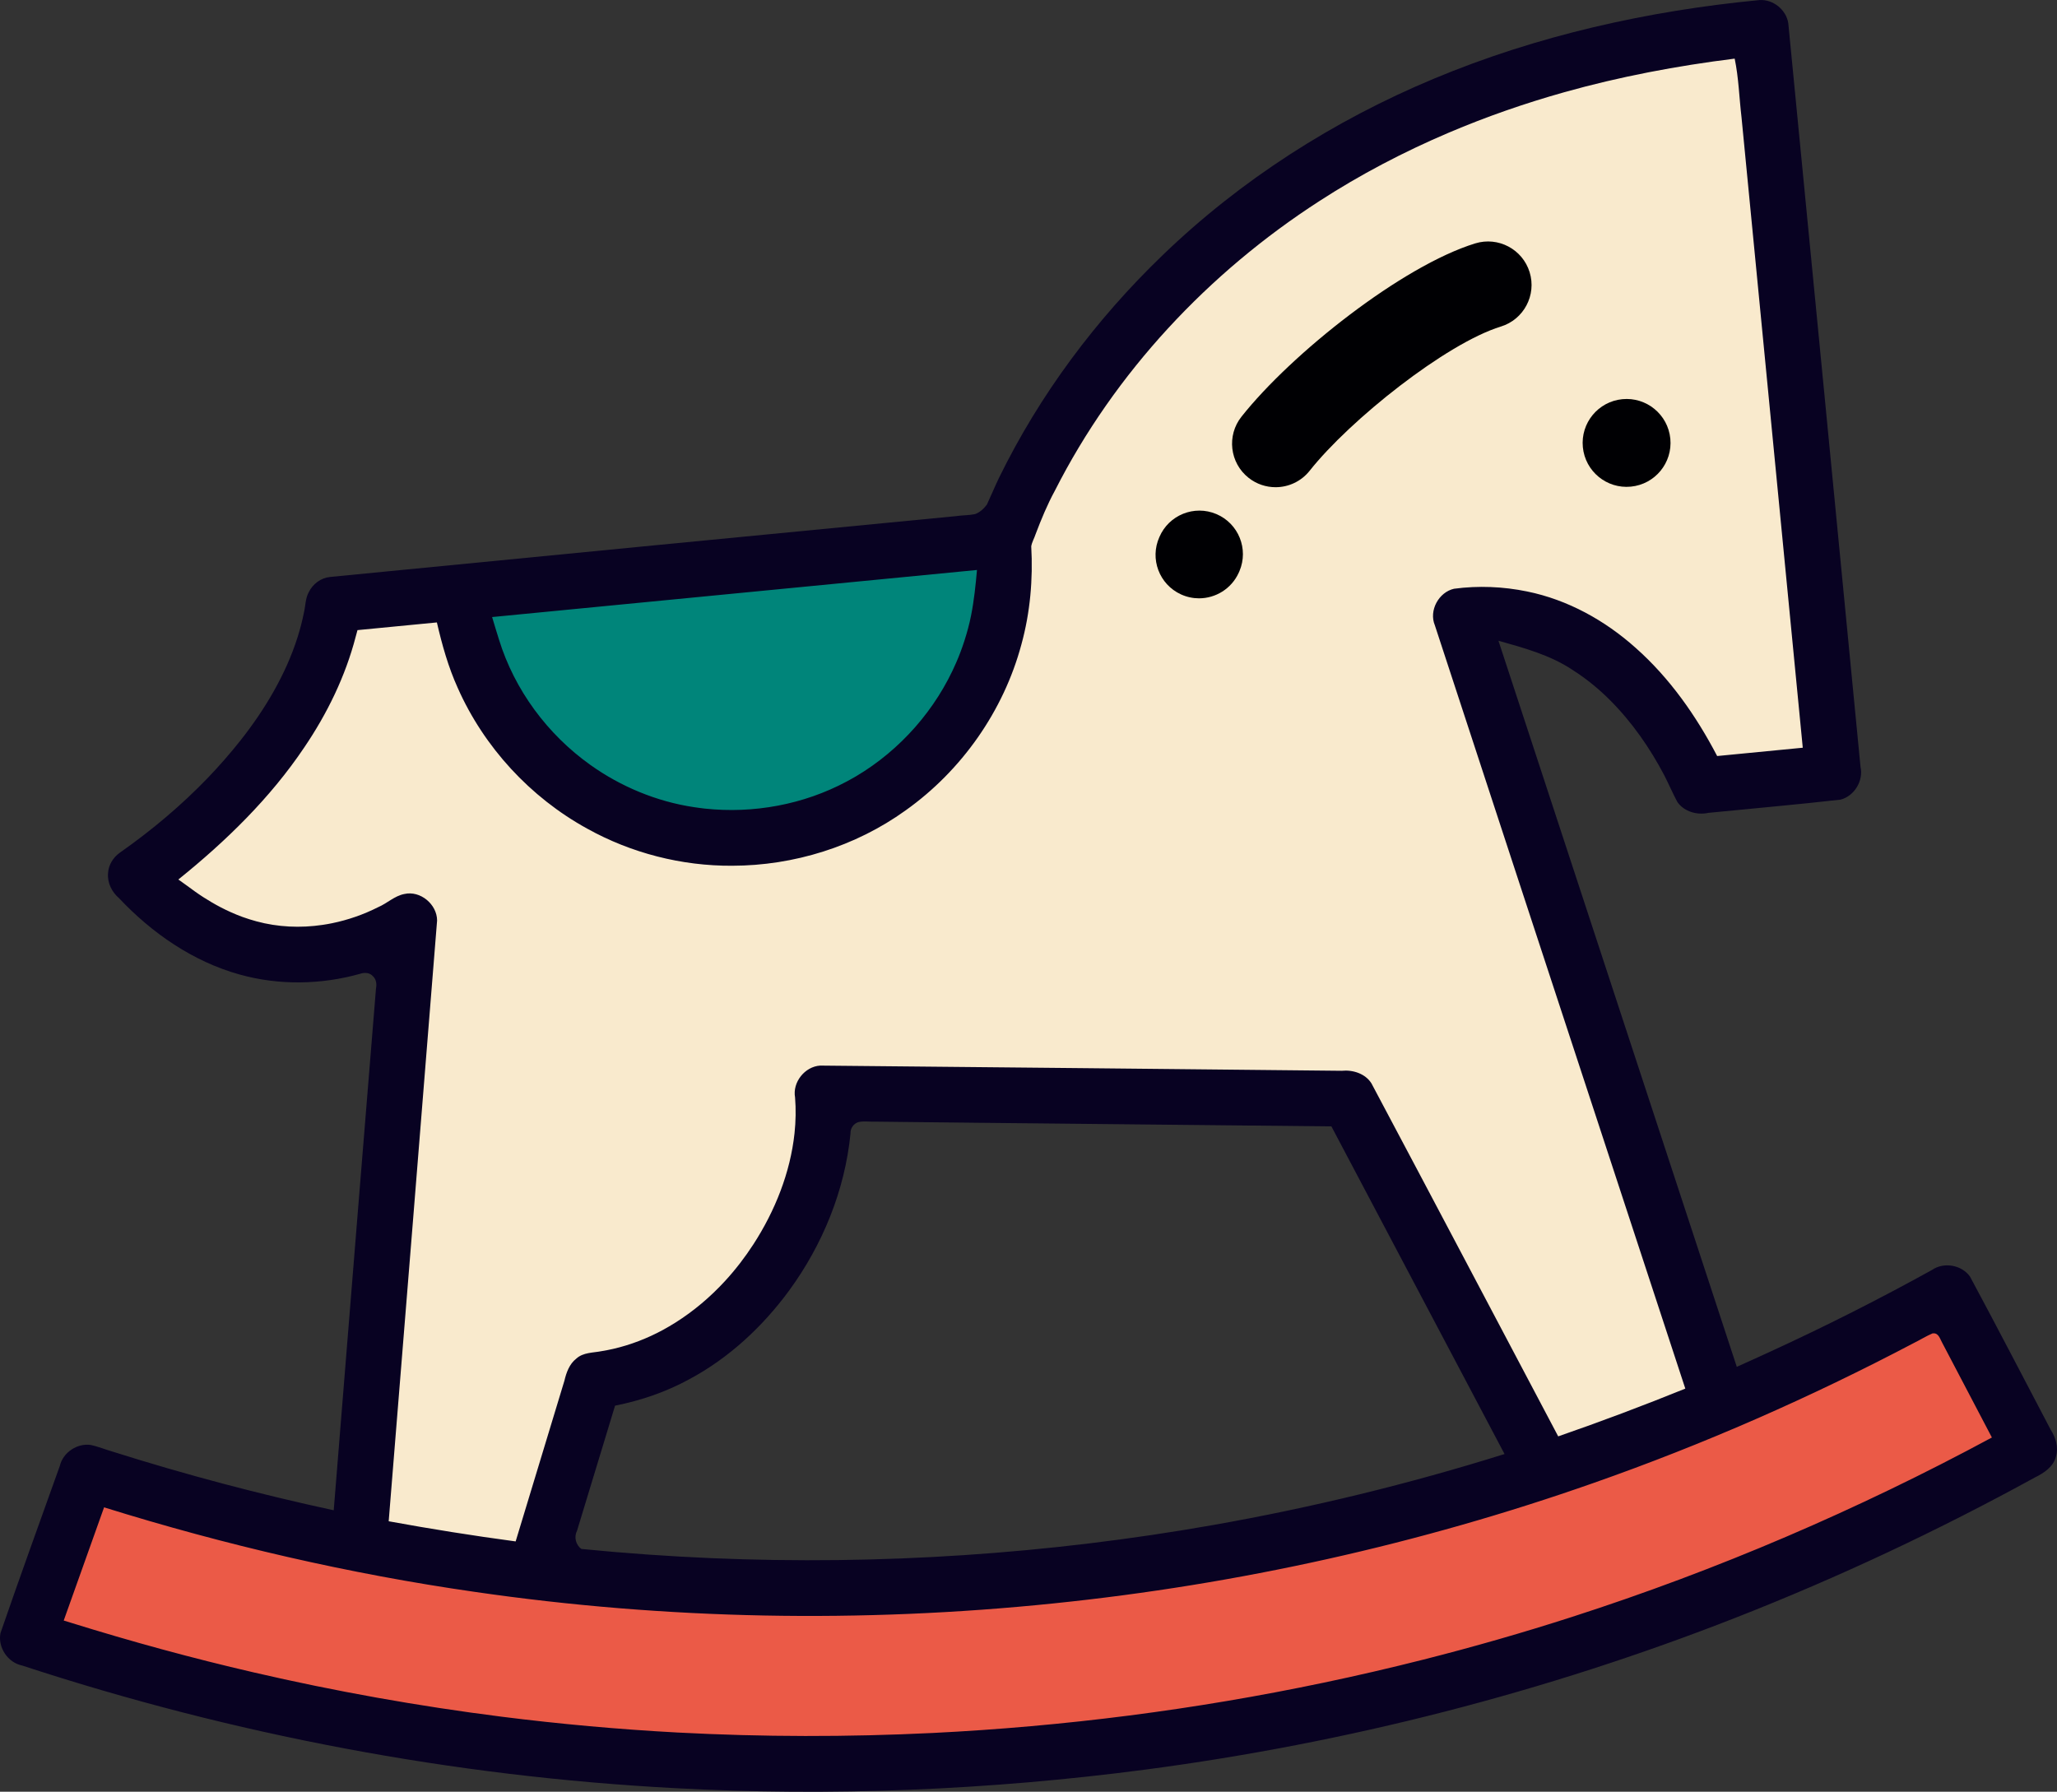 <?xml version="1.0" encoding="UTF-8" standalone="no"?>
<!-- Uploaded to: SVG Repo, www.svgrepo.com, Generator: SVG Repo Mixer Tools -->

<svg
   height="686.396"
   width="787.986"
   version="1.1"
   id="Layer_1"
   viewBox="0 0 504.311 439.293"
   xml:space="preserve"
   xmlns="http://www.w3.org/2000/svg"
   xmlns:svg="http://www.w3.org/2000/svg"><rect x="0" y="0" width="504.311" height="439.293" fill="#333333" stroke="none"/><defs
   id="defs8" />
<g
   id="g3"
   transform="translate(-3.831,-36.348)">
	<path
   style="fill:#eb5a47;fill-opacity:1"
   d="M 135.142,421.664 C 120.63,419.937 106.183,417.649 91.833,414.811 69.323,410.356 47.048,404.546 25.14,397.383 l -14.478,40.604 c 81.048,26.654 166.751,36.158 251.67,27.917 83.921,-8.151 165.273,-33.458 239.003,-74.357 L 481.31,353.369 c -18.148,10.113 -36.796,19.201 -55.857,27.252 -14.107,5.955 -28.438,11.343 -42.96,16.143 -40.235,13.303 -81.927,22.131 -124.326,26.245 -41.045,3.984 -82.29,3.511 -123.025,-1.345 z"
   id="path1" />
	<path
   style="fill:#f9eacd"
   d="m 91.835,414.811 c 14.349,2.838 28.796,5.126 43.309,6.853 l 14.235,-46.906 c 34.197,-3.321 58.989,-40.961 56.133,-70.353 l 128.873,1.323 48.111,91.04 c 14.522,-4.805 28.854,-10.193 42.96,-16.147 l -63.451,-193.31 c 40.63,-3.946 58.588,41.668 58.588,41.668 L 453.268,225.805 435.533,43.178 C 312.994,55.075 266.981,130.461 254.04,158.297 c -3.08,6.623 -3.011,8.984 -4.418,9.97 0.014,0.121 0.023,0.24 0.034,0.356 3.562,36.671 -23.281,69.288 -59.954,72.847 -36.671,3.565 -69.287,-23.281 -72.849,-59.952 l -31.225,3.03 c -5.556,38.595 -48.515,66.442 -48.515,66.442 33.062,35.69 67.053,11.251 67.053,11.251 z"
   id="path2" />
	<path
   style="fill:#00857a;fill-opacity:1"
   d="m 189.703,241.47 c 36.674,-3.559 63.516,-36.175 59.954,-72.847 -0.011,-0.116 -0.02,-0.236 -0.034,-0.356 -1.168,0.821 -3.356,0.686 -9.212,1.254 l -123.556,11.997 c 3.561,36.67 36.177,63.516 72.848,59.952 z"
   id="path3" />
</g>
<g
   id="g8"
   transform="translate(-3.831,-36.348)">
	<path
   id="path4"
   style="fill:#080222;fill-opacity:1"
   d="m 435.248,36.359 c -27.386,2.623 -54.562,8.688 -79.983,19.328 -24.482,10.23 -47.241,24.758 -66.363,43.194 -16.368,15.745 -30.181,34.229 -40.159,54.655 -1.044,2.154 -1.946,4.379 -2.962,6.54 -0.753,0.987 -1.736,1.914 -2.923,2.327 -1.543,0.311 -3.135,0.251 -4.691,0.492 -51.122,4.944 -102.245,9.892 -153.36,14.904 -2.276,0.202 -4.296,1.712 -5.282,3.749 -0.829,1.507 -0.791,3.308 -1.157,4.875 -0.415,2.098 -0.927,4.074 -1.579,6.145 -2.912,9.208 -8.069,17.822 -14.052,25.386 -2.469,3.121 -5.192,6.213 -7.877,9.029 -6.588,6.86 -13.911,12.997 -21.693,18.455 -1.612,1.167 -2.745,2.997 -2.846,5.006 -0.208,2.337 0.934,4.627 2.697,6.119 8.057,8.563 18.126,15.528 29.534,18.706 9.623,2.699 19.967,2.527 29.569,-0.169 1.074,-0.371 2.375,-0.308 3.16,0.612 0.821,0.775 0.943,1.952 0.73,3.003 -2.987,36.257 -5.87,72.521 -8.815,108.781 l -1.546,19.138 C 67.436,402.691 49.39,397.925 31.601,392.3 c -1.863,-0.529 -3.667,-1.292 -5.564,-1.687 -3.322,-0.46 -6.764,1.86 -7.538,5.134 -4.875,13.65 -9.826,27.278 -14.546,40.98 -0.717,3.504 1.796,7.26 5.298,7.964 51.706,16.968 105.64,27.189 159.991,30.066 38.491,2.074 77.172,0.481 115.384,-4.543 49.509,-6.528 98.238,-19.016 144.74,-37.246 25.169,-9.859 49.677,-21.386 73.373,-34.389 2.19,-1.071 4.525,-2.599 5.141,-5.123 0.689,-2.256 -0.062,-4.664 -1.289,-6.589 -6.58,-12.514 -13.076,-25.079 -19.772,-37.525 -2.035,-2.866 -6.399,-3.646 -9.297,-1.649 -12.987,7.181 -26.2,13.86 -39.696,20.054 -2.707,1.251 -5.452,2.487 -8.189,3.717 -19.478,-59.342 -38.956,-118.684 -58.434,-178.025 6.317,1.783 12.809,3.529 18.313,7.252 3.203,2.04 6.316,4.586 9.056,7.328 5.377,5.397 9.781,11.722 13.311,18.459 1.104,2.154 2.051,4.395 3.2,6.52 1.664,2.36 4.839,3.247 7.585,2.641 10.806,-1.08 21.633,-2.01 32.42,-3.243 3.386,-0.884 5.649,-4.644 4.881,-8.052 -5.889,-60.79 -11.779,-121.581 -17.715,-182.365 -0.531,-3.254 -3.707,-5.817 -7.004,-5.617 z m -6.131,14.359 c 0.99,4.716 1.112,9.598 1.674,14.337 L 445.812,219.672 c -6.996,0.679 -13.992,1.358 -20.988,2.037 -5.141,-9.851 -11.633,-19.125 -19.986,-26.523 -7.517,-6.729 -16.661,-11.798 -26.595,-13.821 -5.88,-1.212 -11.973,-1.465 -17.924,-0.671 -3.766,0.847 -6.214,5.36 -4.71,8.953 13.855,42.392 27.811,84.752 41.704,127.131 6.567,20.008 13.134,40.016 19.701,60.024 -10.285,4.167 -20.677,8.072 -31.16,11.711 -15.256,-28.861 -30.476,-57.744 -45.799,-86.568 -1.528,-2.403 -4.576,-3.349 -7.302,-3.065 -42.615,-0.434 -85.231,-0.876 -127.845,-1.275 -3.763,0.236 -6.83,4.094 -6.151,7.817 0.232,2.825 0.173,5.93 -0.134,8.773 -1.031,9.655 -4.784,19.046 -10.077,27.222 -2.107,3.248 -4.373,6.189 -6.98,9.027 -3.585,3.895 -7.658,7.35 -12.139,10.173 -0.889,0.564 -2.133,1.291 -3.059,1.797 -3.827,2.073 -7.922,3.658 -12.164,4.641 -0.804,0.179 -1.887,0.409 -2.814,0.553 -2.13,0.43 -4.579,0.279 -6.284,1.855 -1.68,1.309 -2.426,3.395 -2.897,5.397 l -11.957,39.408 c -10.428,-1.397 -20.786,-3.05 -31.127,-4.941 3.962,-49.094 7.953,-98.188 11.867,-147.285 -0.008,-3.973 -4.109,-7.409 -8.026,-6.507 -2.418,0.463 -4.223,2.295 -6.441,3.238 -3.569,1.804 -7.379,3.132 -11.298,3.931 -0.675,0.14 -1.619,0.309 -2.314,0.404 -5.4,0.806 -10.973,0.561 -16.247,-0.88 -1.029,-0.277 -2.3,-0.672 -3.398,-1.07 -1.837,-0.677 -3.648,-1.487 -5.309,-2.351 -1.495,-0.778 -2.809,-1.556 -4.228,-2.459 -1.382,-0.886 -2.879,-1.972 -4.261,-2.998 -0.638,-0.456 -1.275,-0.911 -1.913,-1.367 11.639,-9.366 22.494,-19.926 30.859,-32.37 5.627,-8.294 10.093,-17.437 12.619,-27.159 0.153,-0.537 0.294,-1.076 0.44,-1.615 6.488,-0.628 12.977,-1.257 19.465,-1.885 1.267,5.485 2.795,10.935 5.122,16.076 6.449,14.527 17.774,26.805 31.695,34.462 10.821,6.021 23.196,9.193 35.58,9.117 15.11,-0.019 30.221,-4.726 42.506,-13.56 13.764,-9.778 24.032,-24.396 28.407,-40.715 2.148,-7.807 2.863,-15.97 2.408,-24.043 0.17,-1.042 0.753,-1.978 1.072,-2.985 1.381,-3.637 2.867,-7.245 4.73,-10.667 14.681,-28.948 37.617,-53.42 64.827,-70.982 10.004,-6.489 20.741,-12.112 31.802,-16.811 9.163,-3.889 18.576,-7.166 28.206,-9.873 13.658,-3.843 27.687,-6.487 41.82,-8.251 z M 243.355,176.092 c -0.33,3.741 -0.714,7.486 -1.451,11.172 -0.395,2.025 -0.988,4.203 -1.644,6.236 -0.575,1.768 -1.253,3.592 -1.957,5.2 -4.994,11.591 -13.729,21.535 -24.588,27.97 -0.643,0.366 -1.548,0.893 -2.307,1.289 -10.576,5.661 -22.88,7.918 -34.79,6.635 -0.758,-0.097 -1.822,-0.216 -2.692,-0.359 -9.104,-1.362 -17.953,-5.056 -25.357,-10.35 -10.501,-7.477 -18.579,-18.37 -22.395,-30.707 -0.594,-1.84 -1.126,-3.697 -1.693,-5.545 39.624,-3.846 79.254,-7.698 118.875,-11.541 z m 0.68,135.537 c 28.738,0.298 57.475,0.588 86.213,0.881 14.15,26.777 28.299,53.555 42.449,80.332 -23.43,7.336 -47.289,13.146 -71.469,17.41 -40.458,7.119 -81.675,9.86 -122.78,8.127 -10.709,-0.452 -21.417,-1.213 -32.071,-2.267 -1.369,-0.953 -1.866,-2.916 -1.096,-4.4 3.125,-10.24 6.239,-20.482 9.342,-30.729 6.327,-1.255 12.498,-3.364 18.166,-6.458 9.718,-5.192 17.976,-12.876 24.48,-21.721 8.235,-11.245 13.705,-24.61 15.073,-38.52 -0.064,-1.258 0.74,-2.468 1.959,-2.829 1.34,-0.303 2.741,-0.044 4.106,-0.105 8.543,0.093 17.085,0.187 25.628,0.28 z m 233.893,51.619 c 1.237,0.002 1.555,1.43 2.061,2.296 l 12.191,23.243 c -32.861,17.72 -67.35,32.523 -102.925,43.983 -11.993,3.867 -24.205,7.368 -36.423,10.462 -8.044,2.038 -16.3,3.955 -24.427,5.656 -31.601,6.641 -63.662,10.741 -95.903,12.342 -20.785,1.014 -41.724,0.99 -62.545,-0.109 -14.377,-0.773 -28.861,-2.078 -43.154,-3.883 -20.421,-2.588 -40.724,-6.212 -60.8,-10.865 -15.059,-3.476 -30.035,-7.581 -44.822,-12.181 l -1.728,-0.529 9.893,-27.752 c 29.688,9.255 60.079,16.298 90.866,20.723 46.986,6.823 94.818,7.69 142.04,2.817 45.037,-4.628 89.545,-14.493 132.262,-29.514 27.013,-9.478 53.293,-21.019 78.617,-34.366 1.504,-0.746 2.943,-1.645 4.481,-2.306 0.105,-0.02 0.21,-0.019 0.316,-0.018 z" />
	<path
   style="fill:#000003"
   d="m 403.659,155.661 c 5.924,-0.573 10.257,-5.838 9.682,-11.761 -0.575,-5.921 -5.843,-10.257 -11.763,-9.684 -5.924,0.577 -10.257,5.843 -9.682,11.767 0.575,5.92 5.842,10.255 11.763,9.678 z"
   id="path5" />
	<path
   style="fill:#000003"
   d="m 293.363,182.073 c 1.436,0.658 2.944,0.969 4.427,0.969 4.046,0 7.922,-2.315 9.719,-6.23 0.068,-0.146 0.137,-0.298 0.198,-0.444 2.298,-5.425 -0.236,-11.686 -5.661,-13.984 -5.415,-2.296 -11.668,0.229 -13.973,5.64 -2.399,5.338 -0.04,11.603 5.29,14.049 z"
   id="path6" />
	<path
   style="fill:#000003"
   d="m 288.063,168.046 c 0.003,-0.009 0.007,-0.015 0.011,-0.021 0.01,-0.022 0.017,-0.046 0.027,-0.068 z"
   id="path7" />
	<path
   style="fill:#000003"
   d="m 309.939,153.494 c 1.961,1.552 4.296,2.304 6.616,2.304 3.147,0 6.264,-1.386 8.37,-4.044 9.858,-12.449 33.42,-31.202 46.867,-35.344 5.629,-1.733 8.788,-7.703 7.054,-13.334 -1.736,-5.629 -7.705,-8.786 -13.336,-7.054 -17.913,5.517 -45.031,26.983 -57.311,42.488 -3.658,4.617 -2.879,11.328 1.74,14.984 z"
   id="path8" />
</g>
</svg>
